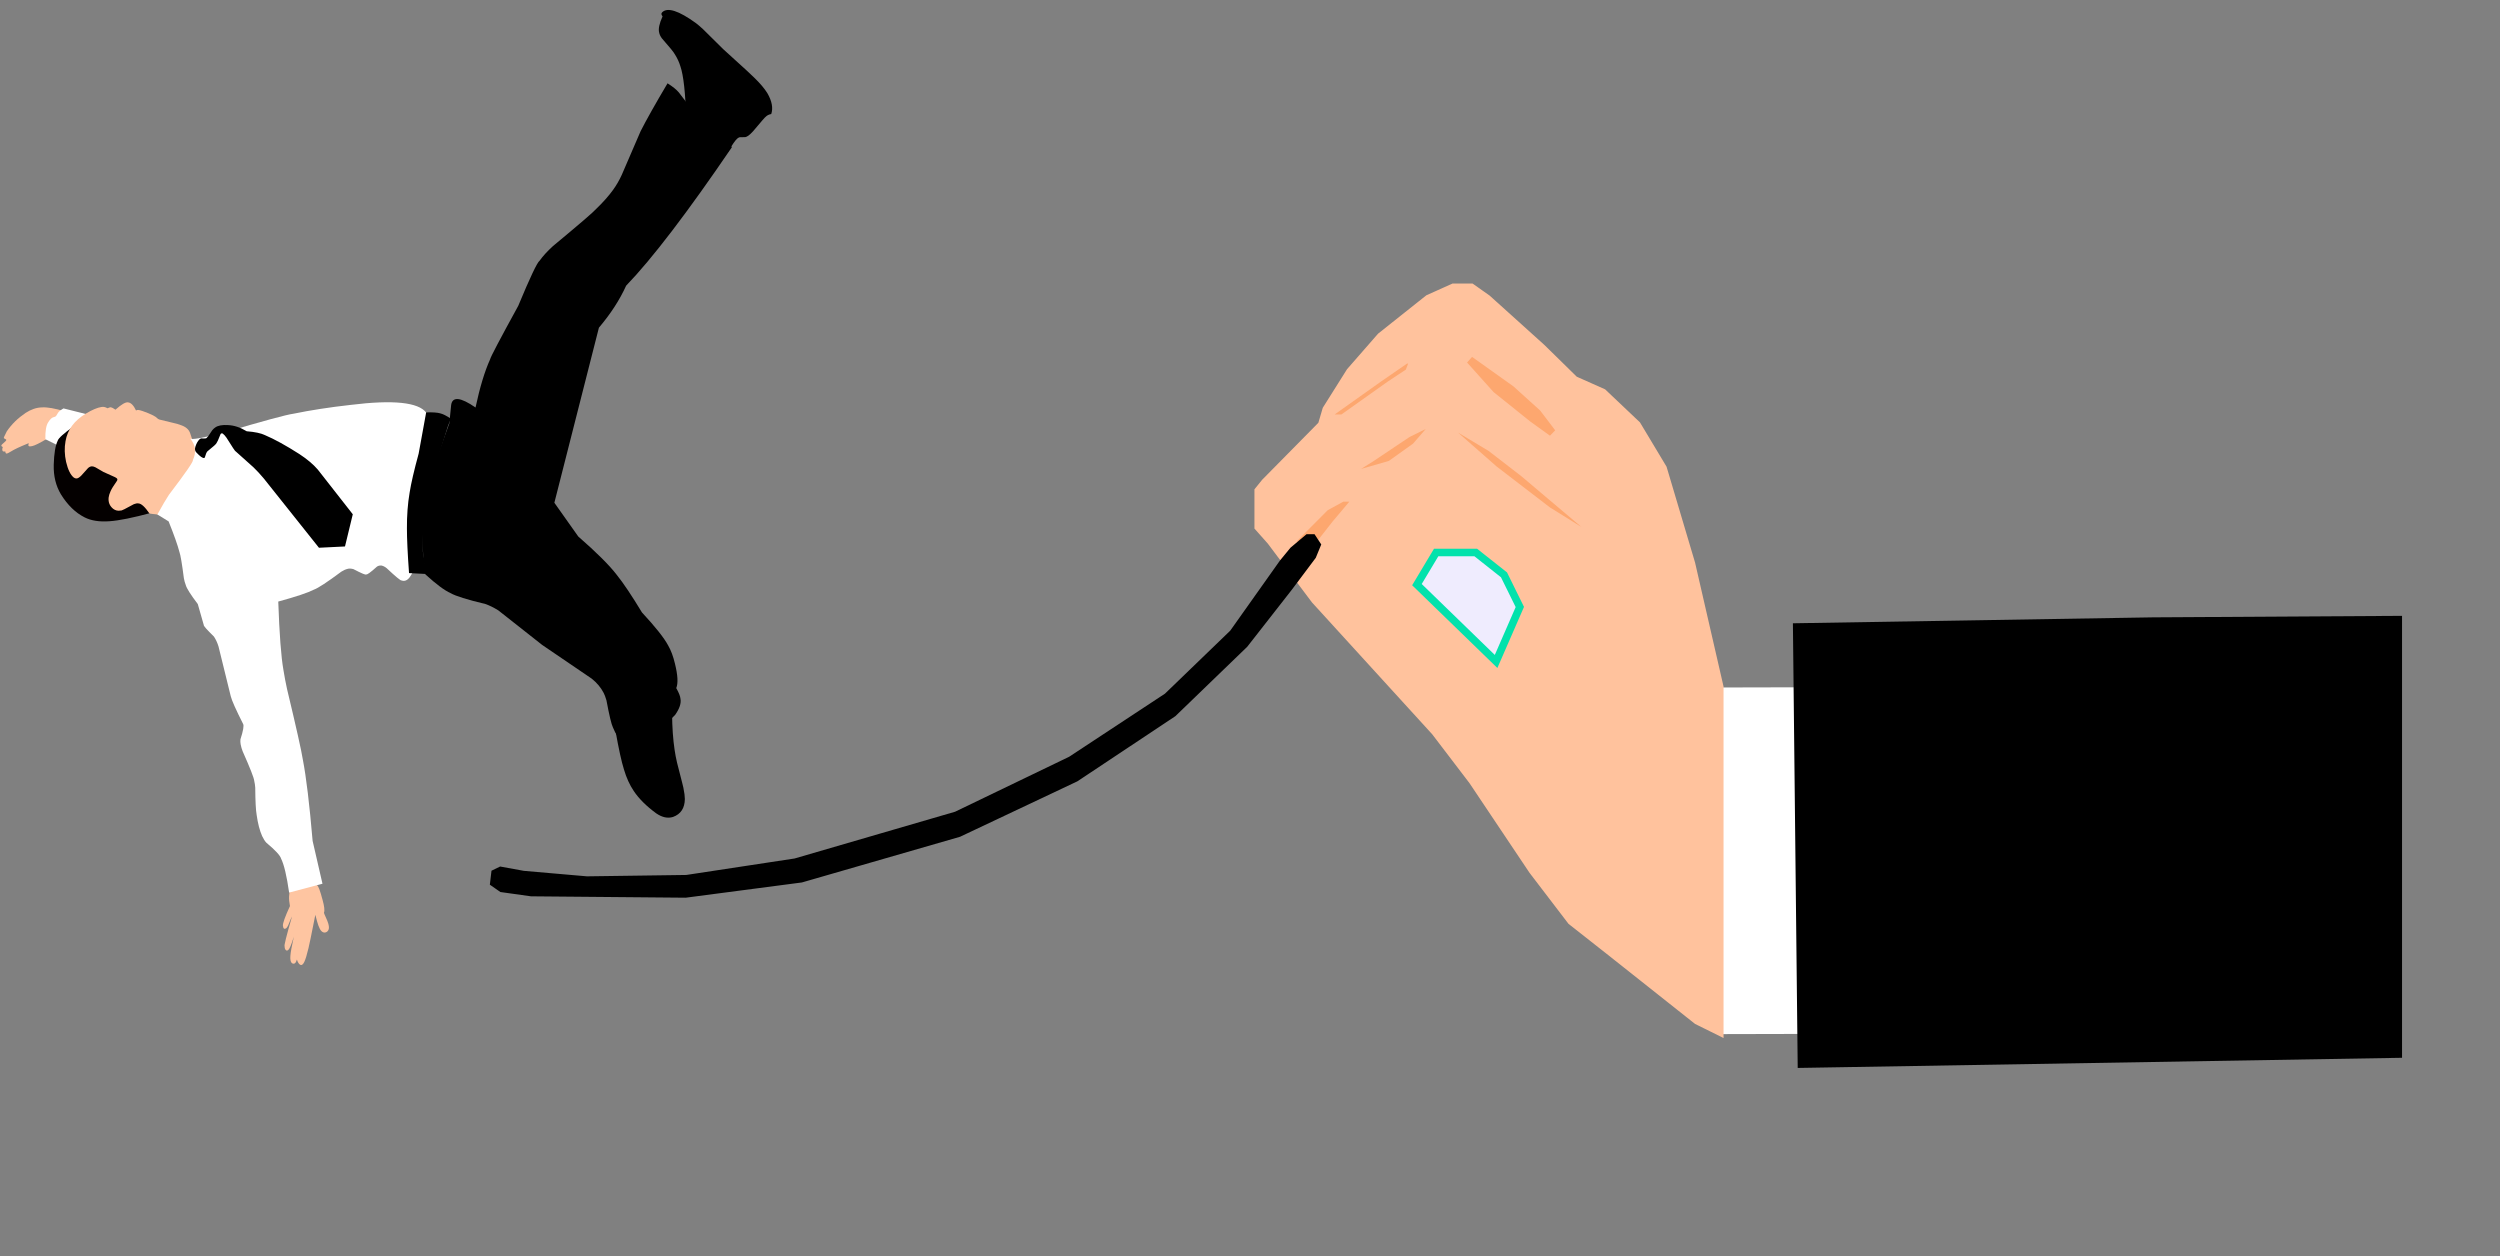 <svg width="601" height="302" viewBox="0 0 601 302" fill="none" xmlns="http://www.w3.org/2000/svg">
<rect x="0" y="0" width="601" height="302" fill="#808080" stroke="none"/>
<path d="M447.698 165.191L430.74 165.231L413.782 165.271C413.825 193.048 413.867 220.824 413.91 248.601L447.826 248.521C447.783 220.745 447.741 192.968 447.698 165.191Z" fill="white"/>
<path d="M431.014 149.837C431.399 185.469 431.784 221.101 432.169 256.733C480.347 255.938 529.271 255.087 577.449 254.292L577.449 148.049L517.55 148.41L431.014 149.837Z" fill="black"/>
<path d="M413.431 165.15V248.075L407.979 245.378L386.715 228.523L377.718 221.444L368.449 209.309L354.001 187.735L345.005 175.937L316.107 144.25L305.475 130.092L302.477 126.721V124.361V120.653V117.957L304.112 115.934L317.743 102.113L318.833 98.405L324.558 89.304L331.919 80.876L343.369 71.775L349.366 69.078H353.728L357.545 71.775L370.63 83.573L378.536 91.326L385.352 94.36L393.53 102.113L399.8 112.563L406.616 135.485L413.431 165.15Z" fill="#FFC29D" stroke="#FFC29D" stroke-width="1.82"/>
<path d="M345.254 132.82L340.633 140.544L359.66 159.015L365.368 145.918L361.562 138.194L354.767 132.82H345.254Z" fill="#EFECFE" stroke="#02E2AC" stroke-width="1.82"/>
<path d="M319.181 122.652L311.664 130.198H316.579L320.337 125.396L324.385 120.594H322.939L319.181 122.652Z" fill="#FDA76F"/>
<path d="M330.257 110.809L327.203 112.73L333.866 110.809L339.697 106.647L342.751 103.125L338.864 105.046L330.257 110.809Z" fill="#FDA76F"/>
<path d="M359.782 112.14L350.523 104.008L357.876 108.413L365.773 114.512L372.581 120.272L380.206 126.71L372.581 121.966L359.782 112.14Z" fill="#FDA76F"/>
<path d="M359.681 93.591L353.359 86.539L363.253 93.591L369.575 99.3L373.147 104.002L368.475 100.644L359.681 93.591Z" fill="#FDA76F" stroke="#FDA76F" stroke-width="1.82"/>
<path d="M331.988 91.728L320.844 99.638H322.475L333.619 91.728L337.968 88.852L338.512 87.414H338.24L331.988 91.728Z" fill="#FDA76F"/>
<path d="M310.883 132.313L308.43 135.298L296.437 152.213L280.629 167.469L257.461 182.726L229.932 195.992L191.228 207.269L165.062 211.249L141.077 211.581L125.813 210.254L120.362 209.259L118.999 209.922L118.727 212.244L120.635 213.571L127.721 214.565L164.79 214.897L192.591 211.249L230.477 200.304L258.551 187.037L281.992 171.449L299.163 154.866L309.793 141.268L315.517 133.64L316.607 130.986L315.517 129.328H314.427L310.883 132.313Z" fill="black" stroke="black" stroke-width="1.82"/>
<path d="M70.152 231.526C70.712 231.879 71.121 231.595 71.377 230.675C71.598 231.387 71.888 231.819 72.247 231.971C72.558 232.077 72.857 231.842 73.143 231.265C73.448 230.636 73.787 229.526 74.16 227.936C74.274 227.566 74.823 224.896 75.807 219.926C76.131 221.214 76.379 222.08 76.55 222.524C76.768 223.116 76.995 223.541 77.232 223.799C77.518 224.109 77.846 224.232 78.216 224.17C78.607 224.072 78.87 223.825 79.006 223.429C79.119 223.113 79.095 222.664 78.935 222.082C78.87 221.851 78.783 221.596 78.672 221.317L78.012 219.824C77.932 219.631 77.887 219.499 77.877 219.428C78.092 218.924 77.979 217.885 77.538 216.312C76.973 214.157 76.537 212.998 76.23 212.835L75.091 212.047C74.828 211.831 74.423 211.437 73.877 210.866L69.949 212.089C69.664 213.712 69.512 214.844 69.494 215.485C69.459 216.157 69.529 216.935 69.704 217.817C68.506 220.417 67.943 221.998 68.015 222.562C68.091 223.299 68.376 223.476 68.871 223.092C68.999 222.963 69.141 222.739 69.296 222.417C69.811 221.117 70.114 220.414 70.206 220.308C68.86 224.96 68.264 227.354 68.417 227.489C68.42 227.917 68.522 228.224 68.722 228.41C68.904 228.573 69.109 228.547 69.337 228.331C69.624 228.096 70.058 227.046 70.64 225.181C70.141 227.412 69.866 228.932 69.814 229.743C69.737 230.623 69.846 231.214 70.141 231.515L70.152 231.526Z" fill="#FEC5A1"/>
<path d="M0.686 108.48C0.759 108.553 0.954 108.572 1.273 108.536C1.302 108.943 1.45 109.103 1.715 109.015C1.811 108.986 1.925 108.936 2.055 108.866C3.042 108.287 3.732 107.91 4.125 107.736C4.704 107.457 5.625 107.059 6.886 106.542L6.91 106.535C6.841 106.761 6.809 106.918 6.814 107.004C6.816 107.104 6.846 107.179 6.906 107.23C7.054 107.341 7.329 107.346 7.73 107.243C8.346 107.119 9.573 106.509 11.412 105.412L15.605 98.886C13.168 98.171 11.335 97.855 10.105 97.936C8.794 97.959 7.471 98.405 6.137 99.273C4.294 100.516 2.791 101.992 1.628 103.701L0.978 105.033C0.943 105.105 0.923 105.169 0.918 105.225C0.91 105.282 0.936 105.335 0.996 105.386L1.46 105.653C1.509 105.709 1.522 105.768 1.499 105.829C1.477 105.896 1.406 105.99 1.283 106.111L0.487 106.834C0.39 106.939 0.337 107.026 0.327 107.094C0.284 107.217 0.401 107.344 0.677 107.476C0.499 107.915 0.501 108.249 0.682 108.476L0.686 108.48Z" fill="#FEC5A1"/>
<path d="M10.907 105.584L14.217 107.229L20.71 99.547L15.273 98.182L14.989 98.346C14.596 98.585 14.311 98.804 14.136 99.003C14.062 99.084 13.997 99.169 13.939 99.257C13.637 99.785 13.465 100.053 13.422 100.06C13.371 100.11 13.31 100.148 13.241 100.176C12.905 100.272 12.718 100.333 12.681 100.361C12.58 100.408 12.476 100.474 12.368 100.56C12.083 100.793 11.821 101.117 11.583 101.532C11.093 102.269 10.868 103.615 10.907 105.57L10.907 105.584Z" fill="white"/>
<path d="M12.918 111.753C12.851 114.445 13.427 116.806 14.644 118.835C16.242 121.417 18.143 123.265 20.347 124.378C21.914 125.172 23.896 125.482 26.293 125.307C28.582 125.157 32.002 124.466 36.554 123.232L17.779 102.421C15.345 104.169 14.043 105.343 13.874 105.944C13.311 107.111 12.992 109.038 12.918 111.724L12.918 111.753Z" fill="#040000"/>
<path d="M15.751 106.062C15.46 107.633 15.506 109.293 15.888 111.041C16.336 112.924 16.953 114.178 17.736 114.804C18.141 115.085 18.535 115.097 18.92 114.841C19.12 114.72 19.332 114.544 19.557 114.312L21.175 112.516C21.488 112.238 21.806 112.103 22.129 112.111C22.341 112.106 22.609 112.181 22.931 112.335L24.876 113.463L27.654 114.712C27.956 114.873 28.127 114.999 28.168 115.091C28.25 115.24 28.242 115.394 28.145 115.554C27.319 116.722 26.794 117.578 26.569 118.12C26.332 118.639 26.181 119.132 26.116 119.599C25.992 120.731 26.361 121.641 27.223 122.329C27.756 122.733 28.366 122.866 29.052 122.728C29.189 122.799 30.23 122.291 32.175 121.206C32.611 121.031 32.972 120.969 33.261 121.02C33.957 121.04 34.849 121.852 35.937 123.457L39.435 123.912L48.864 108.117C47.661 107.315 46.908 106.699 46.604 106.27C46.431 106.056 46.289 105.822 46.18 105.569C45.83 104.413 45.593 103.767 45.468 103.63C45.263 103.268 44.948 102.951 44.522 102.68C44.106 102.415 43.463 102.153 42.592 101.896L38.304 100.854C38.194 100.814 38.09 100.763 37.993 100.701C37.618 100.332 37.219 100.05 36.795 99.854C36.044 99.48 35.216 99.138 34.311 98.829C33.339 98.487 32.811 98.456 32.727 98.734C32.123 97.441 31.464 96.772 30.748 96.728C30.177 96.64 29.179 97.226 27.754 98.487C27.237 98.137 26.89 97.95 26.713 97.926C26.607 97.859 26.313 97.932 25.83 98.144C25.355 97.855 24.875 97.753 24.39 97.837C23.406 97.987 22.155 98.518 20.639 99.43C17.846 101.116 16.217 103.322 15.754 106.046L15.751 106.062Z" fill="#FEC5A1"/>
<path d="M147.982 175.788C148.745 180.077 149.418 183.145 150.003 184.992C150.592 186.985 151.374 188.702 152.348 190.144C153.578 191.996 155.389 193.798 157.781 195.548C159.201 196.509 160.541 196.791 161.799 196.392C163.667 195.713 164.613 194.275 164.637 192.079C164.632 191.398 164.525 190.558 164.316 189.56C164.377 189.662 163.857 187.582 162.755 183.318C162.517 182.298 162.323 181.28 162.173 180.261C161.799 177.771 161.597 174.858 161.566 171.523L148.002 175.782L147.982 175.788Z" fill="black"/>
<path d="M170.505 37.831L173.123 35.183L174.957 36.63C175.563 35.595 176.018 34.859 176.322 34.423C176.657 33.932 176.955 33.57 177.217 33.334C177.405 33.16 177.612 33.043 177.838 32.984L179.148 32.97C179.391 32.924 179.648 32.802 179.919 32.605C180.208 32.403 180.578 32.057 181.029 31.568C183.005 29.212 184.013 28.055 184.054 28.096C184.395 27.738 184.846 27.511 185.405 27.417C185.89 25.988 185.583 24.322 184.486 22.421C183.799 21.3 182.741 20.047 181.31 18.661C181.25 18.54 178.764 16.256 173.85 11.807L169.011 7.019C168.39 6.44 167.815 5.948 167.286 5.545C163.15 2.554 160.448 1.693 159.179 2.962C158.916 3.225 158.951 3.548 159.282 3.929C158.502 5.651 158.229 6.953 158.462 7.833C158.544 8.26 158.752 8.709 159.086 9.179C160.973 11.315 162.04 12.637 162.288 13.145C162.842 14.029 163.267 14.957 163.563 15.928C164.318 18.112 164.785 22.383 164.965 28.741L170.499 37.82L170.505 37.831Z" fill="black"/>
<path d="M37.837 123.681L40.535 125.346C41.826 128.557 42.695 131.014 43.141 132.715C43.4 133.416 43.755 135.515 44.204 139.013C44.304 139.575 44.458 140.13 44.667 140.676C44.871 141.439 45.831 142.951 47.548 145.215L48.984 150.251C48.926 150.459 49.744 151.389 51.439 153.042C51.887 153.723 52.25 154.509 52.528 155.401L55.472 167.375C55.717 168.382 56.706 170.601 58.441 174.034C58.687 174.423 58.474 175.656 57.803 177.732C57.762 178.135 57.778 178.538 57.852 178.942C57.963 179.519 58.12 180.069 58.325 180.591C60.13 184.659 61.058 187.023 61.111 187.684C61.242 188.25 61.325 188.807 61.361 189.352C61.382 192.611 61.498 194.814 61.709 195.963C61.986 197.962 62.421 199.639 63.017 200.993C63.353 201.695 63.685 202.22 64.013 202.568C66.185 204.388 67.37 205.668 67.569 206.408C68.282 207.825 68.927 210.547 69.504 214.575L77.523 212.451L75.155 202.159C74.397 193.316 73.616 186.815 72.811 182.656C72.477 180.5 71.208 174.83 69.005 165.646C68.67 164.12 68.379 162.583 68.132 161.034C67.579 157.901 67.167 152.429 66.894 144.615C71.168 143.447 74.021 142.493 75.454 141.754C76.46 141.397 78.66 139.955 82.055 137.429C82.572 137.096 83.095 136.865 83.625 136.737C83.974 136.644 84.418 136.67 84.957 136.816C86.982 137.872 87.995 138.291 87.996 138.075C88.165 138.268 89.041 137.647 90.624 136.212C90.955 135.995 91.325 135.911 91.734 135.96C92.146 136.055 92.548 136.261 92.94 136.578C95.137 138.64 96.334 139.627 96.532 139.539C97.247 139.798 97.895 139.548 98.477 138.789C98.898 138.22 99.185 137.687 99.335 137.19L102.482 99.211C100.581 96.697 94.523 96.072 84.308 97.337C79.285 97.897 74.694 98.605 70.534 99.461C68.87 99.681 63.279 101.199 53.76 104.017C48.615 105.324 45.927 105.785 45.696 105.399C47.032 106.947 47.255 108.682 46.366 110.603C46.55 110.885 44.632 113.668 40.611 118.951C39.941 119.961 39.031 121.512 37.879 123.605L37.837 123.681Z" fill="white"/>
<path d="M102.451 99.14L100.649 109.023L100.636 109.08C99.546 113.07 98.825 116.183 98.474 118.418C98.02 121.078 97.804 123.948 97.825 127.03C97.822 129.471 97.99 133.051 98.331 137.771L102.572 137.992L101.657 132.577C101.619 127.774 101.792 124.252 102.176 122.011C102.449 120.168 103.025 117.751 103.904 114.76C104.57 112.443 105.814 108.384 107.634 102.584L108.363 100.647C107.335 99.947 106.483 99.518 105.807 99.361C105.112 99.168 104.002 99.094 102.477 99.14L102.451 99.14Z" fill="black"/>
<path d="M46.949 107.469C46.793 108 46.878 108.434 47.202 108.771C48.094 109.734 48.726 110.179 49.098 110.106C49.167 110.067 49.22 110.005 49.255 109.919C49.46 109.178 49.66 108.708 49.857 108.509C51.287 107.368 52.021 106.7 52.06 106.504C52.181 106.325 52.285 106.133 52.374 105.927L53.042 104.316C53.187 104.124 53.368 104.107 53.583 104.263C53.838 104.448 54.125 104.767 54.445 105.219C55.856 107.486 56.58 108.571 56.615 108.473L60.943 112.351C61.705 113.078 62.53 113.971 63.419 115.03L76.676 131.679L82.935 131.369L84.81 123.631L76.401 112.891C75.32 111.631 73.84 110.384 71.96 109.15C68.745 107.095 65.989 105.579 63.691 104.603C62.738 104.139 61.277 103.83 59.308 103.676C57.775 102.745 56.272 102.25 54.798 102.192C53.436 102.102 52.424 102.288 51.763 102.749C51.488 102.935 51.247 103.154 51.041 103.405L50.078 104.834L49.701 105.246C49.649 105.41 49.207 105.457 48.377 105.387C48.247 105.408 48.096 105.494 47.923 105.646C47.502 106.095 47.181 106.69 46.959 107.429L46.949 107.469Z" fill="black"/>
<path d="M102.245 138.062C104.821 140.424 106.855 141.937 108.345 142.6C109.524 143.284 112.295 144.15 116.66 145.198C117.607 145.517 118.652 146.028 119.794 146.733L130.345 155.047L142.244 163.143C143.491 164.138 144.447 165.278 145.112 166.563C145.324 166.947 145.55 167.547 145.79 168.361C146.472 171.995 146.99 174.16 147.344 174.857C147.944 176.408 148.72 177.451 149.671 177.987C153.009 179.13 157.222 177.084 162.309 171.851C163.363 170.358 163.788 169.07 163.586 167.987C163.545 167.406 163.208 166.549 162.572 165.415C163.049 164.273 162.945 162.319 162.262 159.556C161.85 157.799 161.298 156.326 160.605 155.135C159.638 153.331 157.546 150.698 154.33 147.236C151.871 143.177 149.864 140.18 148.307 138.245C146.509 135.893 143.411 132.804 139.015 128.976L133.27 120.859L143.978 78.775C146.794 75.459 148.976 72.093 150.524 68.677C156.769 62.204 165.243 51.108 175.947 35.386C174.224 32.971 172.954 31.373 172.135 30.595L170.792 29.464C168.223 28.097 166.934 27.31 166.926 27.103L163.161 22.184C162.605 21.532 161.711 20.813 160.477 20.027C157.539 24.988 155.38 28.828 153.999 31.549L149.464 42.055C148.883 43.328 148.195 44.517 147.402 45.624C146.34 47.095 144.979 48.629 143.319 50.226C142.757 50.903 139.296 53.879 132.936 59.155C131.558 60.418 130.484 61.595 129.714 62.687C129.141 63.073 127.43 66.689 124.581 73.535C120.161 81.584 117.905 85.875 117.813 86.409C116.523 89.251 115.357 93.102 114.317 97.965C110.689 95.458 108.733 95.269 108.451 97.4L108.018 101.782C104.305 111.803 102.288 118.427 101.967 121.655C101.269 125.703 101.36 131.158 102.24 138.018L102.245 138.062Z" fill="black"/>
</svg>
